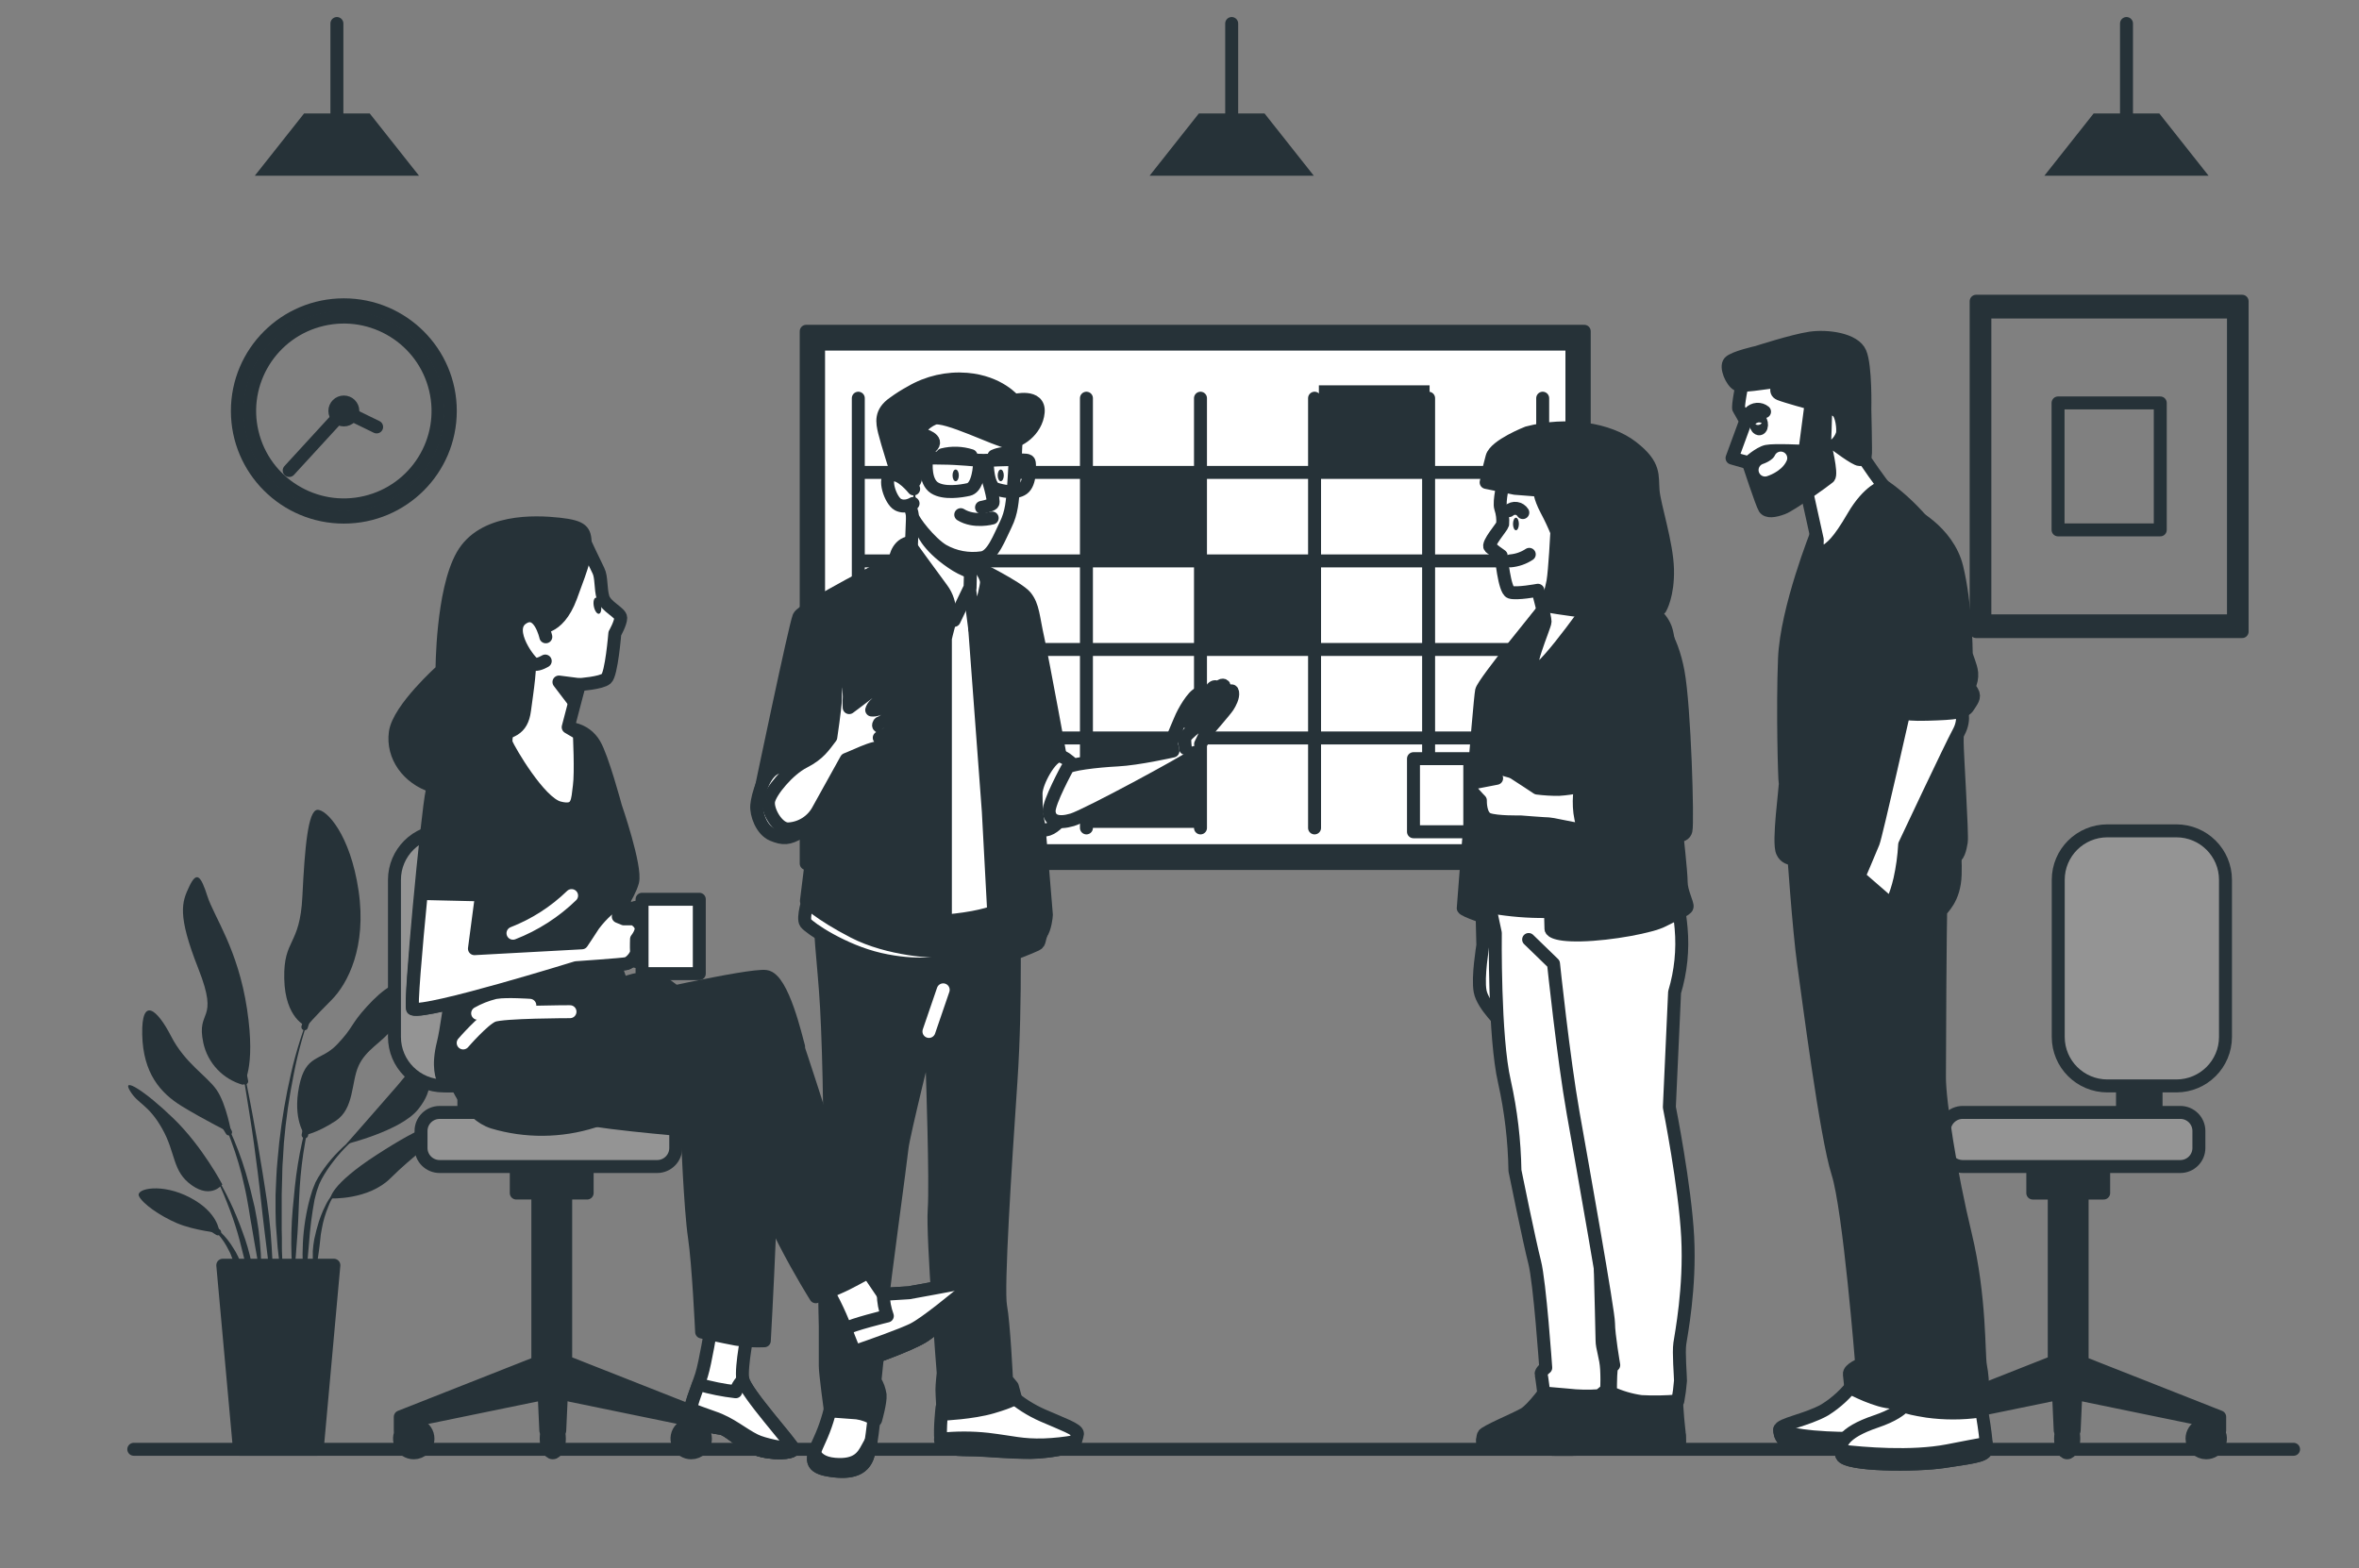 <svg width="182" height="121" viewBox="0 0 182 121" fill="none" xmlns="http://www.w3.org/2000/svg">
<rect x="0" y="0" width="182" height="121" fill="#808080" stroke="none"/>
<path d="M10.321 111.833H176.952" stroke="#263238" stroke-linecap="round" stroke-linejoin="round"/>
<path d="M26.528 39.903C31.065 39.903 34.742 36.235 34.742 31.711C34.742 27.187 31.065 23.52 26.528 23.52C21.992 23.52 18.314 27.187 18.314 31.711C18.314 36.235 21.992 39.903 26.528 39.903Z" stroke="#263238" stroke-linecap="round" stroke-linejoin="round"/>
<path d="M28.197 38.764C32.102 37.845 34.521 33.943 33.599 30.048C32.677 26.154 28.764 23.742 24.859 24.661C20.953 25.58 18.535 29.482 19.456 33.377C20.378 37.272 24.291 39.684 28.197 38.764Z" stroke="#263238" stroke-linecap="round" stroke-linejoin="round"/>
<path d="M26.528 32.404C26.912 32.404 27.222 32.094 27.222 31.712C27.222 31.329 26.912 31.02 26.528 31.02C26.145 31.02 25.834 31.329 25.834 31.712C25.834 32.094 26.145 32.404 26.528 32.404Z" fill="#263238" stroke="#263238" stroke-linecap="round" stroke-linejoin="round"/>
<path d="M29.057 32.943L26.528 31.711L22.311 36.306" stroke="#263238" stroke-linecap="round" stroke-linejoin="round"/>
<path d="M172.983 23.244H152.463V48.736H172.983V23.244Z" stroke="#263238" stroke-linecap="round" stroke-linejoin="round"/>
<path d="M172.315 24.079H153.135V47.906H172.315V24.079Z" stroke="#263238" stroke-linecap="round" stroke-linejoin="round"/>
<path d="M166.668 31.092H158.782V40.888H166.668V31.092Z" stroke="#263238" stroke-linecap="round" stroke-linejoin="round"/>
<path d="M95.026 9.467V1.815" stroke="#263238" stroke-linecap="round" stroke-linejoin="round"/>
<path d="M101.362 13.56H88.692L92.492 8.756H97.562L101.362 13.56Z" fill="#263238"/>
<path d="M164.062 9.467V1.815" stroke="#263238" stroke-linecap="round" stroke-linejoin="round"/>
<path d="M170.396 13.56H157.726L161.526 8.756H166.596L170.396 13.56Z" fill="#263238"/>
<path d="M25.992 9.467V1.815" stroke="#263238" stroke-linecap="round" stroke-linejoin="round"/>
<path d="M32.328 13.56H19.658L23.459 8.756H28.526L32.328 13.56Z" fill="#263238"/>
<path d="M24.116 77.747C24.12 77.743 24.122 77.737 24.122 77.731C24.122 77.726 24.12 77.72 24.116 77.716C24.11 77.713 24.104 77.713 24.098 77.716C24.092 77.718 24.087 77.722 24.085 77.728C23.393 79.385 22.846 81.098 22.449 82.849C22.048 84.599 21.745 86.371 21.544 88.156L21.415 89.496C21.396 89.721 21.372 89.944 21.357 90.169L21.318 90.842C21.299 91.29 21.272 91.74 21.26 92.19V93.538L21.275 94.21C21.275 94.436 21.301 94.661 21.316 94.883C21.35 95.331 21.377 95.781 21.418 96.226C21.505 97.122 21.639 98.01 21.779 98.888C21.78 98.894 21.782 98.899 21.787 98.902C21.791 98.906 21.796 98.908 21.801 98.908C21.804 98.908 21.808 98.908 21.811 98.907C21.814 98.906 21.817 98.904 21.819 98.901C21.822 98.899 21.823 98.896 21.824 98.893C21.826 98.89 21.826 98.887 21.825 98.883C21.825 98.433 21.804 97.986 21.794 97.538C21.784 97.09 21.743 96.647 21.748 96.2C21.753 95.752 21.748 95.309 21.733 94.862V94.194V93.526V92.19L21.77 90.854L21.784 90.186C21.784 89.963 21.811 89.741 21.823 89.521L21.903 88.185C22.056 86.408 22.31 84.641 22.663 82.892C22.998 81.139 23.484 79.417 24.116 77.747Z" fill="#263238"/>
<path d="M24.308 84.734C24.309 84.731 24.309 84.728 24.309 84.725C24.309 84.722 24.308 84.719 24.307 84.716C24.306 84.713 24.304 84.711 24.301 84.709C24.299 84.707 24.296 84.706 24.293 84.705C24.29 84.704 24.287 84.703 24.284 84.703C24.281 84.703 24.278 84.704 24.276 84.705C24.273 84.707 24.27 84.709 24.268 84.711C24.266 84.713 24.265 84.716 24.264 84.719C23.499 86.948 22.99 89.256 22.747 91.599C22.629 92.768 22.505 93.937 22.481 95.113C22.451 96.29 22.493 97.467 22.607 98.639C22.607 98.644 22.61 98.649 22.613 98.652C22.617 98.656 22.621 98.658 22.626 98.658C22.629 98.659 22.632 98.659 22.635 98.659C22.639 98.658 22.641 98.657 22.644 98.655C22.646 98.653 22.649 98.651 22.65 98.648C22.652 98.645 22.653 98.642 22.653 98.639C22.789 97.468 22.874 96.301 22.954 95.132C23.034 93.964 23.048 92.797 23.124 91.631C23.197 90.466 23.335 89.305 23.539 88.156C23.732 87.002 23.989 85.859 24.308 84.734Z" fill="#263238"/>
<path d="M28.193 87.191C28.188 87.187 28.182 87.185 28.176 87.185C28.17 87.185 28.164 87.187 28.159 87.191C27.188 87.814 26.314 88.574 25.563 89.448C25.186 89.889 24.847 90.36 24.548 90.857L24.34 91.234L24.175 91.644C24.119 91.778 24.072 91.917 24.034 92.057C23.99 92.195 23.944 92.336 23.908 92.474C23.609 93.591 23.429 94.736 23.369 95.891C23.312 97.039 23.355 98.191 23.497 99.332C23.499 99.337 23.502 99.341 23.506 99.345C23.509 99.348 23.514 99.35 23.519 99.351C23.523 99.352 23.526 99.352 23.529 99.351C23.532 99.35 23.535 99.349 23.538 99.347C23.541 99.345 23.543 99.342 23.544 99.339C23.546 99.336 23.546 99.333 23.546 99.329L23.842 95.924C23.92 94.8 24.062 93.681 24.267 92.573C24.298 92.435 24.337 92.302 24.371 92.166C24.404 92.03 24.445 91.896 24.492 91.764L24.631 91.372L24.808 91C25.079 90.505 25.39 90.034 25.74 89.591C26.433 88.688 27.255 87.891 28.179 87.225C28.185 87.222 28.19 87.217 28.193 87.21C28.195 87.204 28.196 87.197 28.193 87.191Z" fill="#263238"/>
<path d="M26.312 91.565C25.808 91.933 25.402 92.42 25.131 92.981C24.848 93.534 24.626 94.115 24.471 94.716C24.424 94.864 24.388 95.014 24.354 95.166L24.247 95.619C24.191 95.923 24.153 96.23 24.133 96.538C24.133 96.848 24.133 97.156 24.133 97.465C24.157 97.774 24.197 98.081 24.255 98.385C24.256 98.389 24.259 98.394 24.262 98.397C24.265 98.4 24.27 98.403 24.274 98.404C24.28 98.405 24.287 98.404 24.292 98.4C24.298 98.397 24.302 98.391 24.303 98.385C24.375 98.087 24.429 97.784 24.466 97.48C24.514 97.18 24.56 96.882 24.597 96.582C24.633 96.282 24.679 95.989 24.704 95.692C24.728 95.394 24.767 95.094 24.832 94.801C24.936 94.211 25.106 93.635 25.339 93.083C25.547 92.519 25.887 92.013 26.329 91.607C26.333 91.602 26.335 91.597 26.335 91.591C26.335 91.585 26.333 91.579 26.329 91.575C26.327 91.572 26.325 91.57 26.322 91.569C26.319 91.567 26.316 91.566 26.312 91.565Z" fill="#263238"/>
<path d="M20.869 94.977C20.741 93.465 20.491 91.969 20.255 90.474C20.02 88.978 19.756 87.485 19.481 85.997C19.207 84.508 18.901 83.025 18.579 81.544C18.577 81.539 18.574 81.535 18.57 81.532C18.566 81.529 18.561 81.527 18.555 81.527C18.55 81.527 18.545 81.529 18.541 81.532C18.537 81.535 18.534 81.539 18.532 81.544C18.792 83.035 19.018 84.53 19.261 86.026C19.503 87.521 19.702 89.017 19.891 90.517C20.081 92.018 20.221 93.521 20.411 95.019L20.964 99.52C20.965 99.525 20.969 99.53 20.973 99.533C20.977 99.537 20.983 99.539 20.988 99.539C20.994 99.539 21 99.536 21.004 99.532C21.009 99.528 21.012 99.523 21.012 99.517C21.029 99.137 21.029 98.757 21.039 98.377C21.049 97.998 21.025 97.62 21.017 97.24C20.988 96.49 20.923 95.735 20.869 94.977Z" fill="#263238"/>
<path d="M19.957 94.956C19.877 94.358 19.765 93.763 19.651 93.17L19.438 92.287C19.367 91.991 19.302 91.696 19.217 91.406C18.914 90.233 18.527 89.084 18.057 87.967L17.875 87.551L17.674 87.144C17.545 86.871 17.39 86.609 17.242 86.346C16.945 85.814 16.576 85.326 16.147 84.894C16.143 84.89 16.137 84.888 16.131 84.888C16.126 84.888 16.12 84.89 16.116 84.894C16.111 84.898 16.109 84.904 16.109 84.91C16.109 84.917 16.111 84.923 16.116 84.927C16.514 85.374 16.85 85.871 17.115 86.406C17.246 86.675 17.387 86.941 17.499 87.217L17.678 87.628L17.836 88.049C18.256 89.169 18.593 90.319 18.846 91.488C18.984 92.071 19.088 92.664 19.188 93.25L19.331 94.135C19.382 94.431 19.445 94.724 19.486 95.019C19.581 95.612 19.69 96.2 19.794 96.793C19.899 97.385 19.993 97.976 20.12 98.569C20.121 98.575 20.124 98.579 20.128 98.583C20.133 98.587 20.138 98.588 20.144 98.588C20.147 98.588 20.15 98.588 20.152 98.587C20.155 98.585 20.157 98.584 20.159 98.582C20.161 98.58 20.163 98.578 20.164 98.575C20.165 98.572 20.166 98.569 20.166 98.567C20.166 97.962 20.152 97.357 20.124 96.754C20.09 96.159 20.02 95.558 19.957 94.956Z" fill="#263238"/>
<path d="M18.702 95.033C18.421 94.24 18.096 93.463 17.732 92.703C17.372 91.943 16.967 91.205 16.518 90.493C16.514 90.49 16.508 90.488 16.502 90.488C16.497 90.488 16.491 90.49 16.487 90.493C16.482 90.498 16.48 90.504 16.48 90.51C16.48 90.517 16.482 90.523 16.487 90.527C16.876 91.264 17.221 92.024 17.518 92.802C17.826 93.576 18.103 94.361 18.336 95.159C18.569 95.958 18.741 96.766 18.955 97.567C19.168 98.368 19.36 99.174 19.605 99.987C19.606 99.992 19.609 99.996 19.613 99.999C19.617 100.002 19.622 100.004 19.627 100.004C19.63 100.004 19.633 100.004 19.636 100.003C19.639 100.002 19.642 100.001 19.644 99.999C19.646 99.996 19.648 99.994 19.649 99.991C19.65 99.988 19.651 99.985 19.651 99.982C19.659 99.137 19.578 98.294 19.408 97.465C19.239 96.637 19.003 95.824 18.702 95.033Z" fill="#263238"/>
<path d="M18.651 97.676C18.495 97.182 18.27 96.712 17.984 96.28C17.716 95.835 17.39 95.428 17.013 95.07C16.82 94.904 16.613 94.754 16.395 94.622C16.178 94.482 15.942 94.375 15.693 94.305C15.69 94.304 15.687 94.304 15.684 94.304C15.681 94.304 15.677 94.305 15.674 94.306C15.668 94.309 15.664 94.314 15.662 94.32C15.659 94.326 15.66 94.333 15.662 94.338C15.665 94.344 15.67 94.349 15.676 94.351C16.123 94.566 16.52 94.872 16.839 95.251C17.162 95.622 17.433 96.034 17.647 96.476C17.889 96.909 17.996 97.388 18.198 97.836C18.285 98.066 18.372 98.298 18.474 98.526C18.563 98.763 18.667 98.995 18.785 99.22C18.787 99.224 18.79 99.228 18.794 99.23C18.798 99.233 18.802 99.234 18.807 99.235C18.81 99.235 18.813 99.234 18.816 99.233C18.819 99.232 18.822 99.23 18.824 99.228C18.826 99.225 18.828 99.223 18.829 99.22C18.83 99.217 18.831 99.214 18.831 99.211C18.839 98.953 18.83 98.695 18.802 98.439C18.765 98.18 18.712 97.928 18.651 97.676Z" fill="#263238"/>
<path d="M18.744 83.71C17.986 83.499 17.301 83.086 16.762 82.515C16.224 81.944 15.851 81.237 15.686 80.47C15.113 77.808 16.96 78.945 15.305 74.751C13.65 70.558 14.031 69.607 14.604 68.399C15.176 67.192 15.494 67.574 16.004 69.161C16.513 70.749 18.363 73.227 19.061 77.873C19.76 82.52 18.744 83.71 18.744 83.71Z" fill="#263238"/>
<path d="M23.65 79.199C23.65 79.199 21.993 78.628 21.93 75.514C21.867 72.399 23.143 73.038 23.33 69.161C23.517 65.284 23.776 62.555 24.478 62.492C25.179 62.429 27.026 64.396 27.664 68.728C28.302 73.06 26.837 75.908 25.562 77.179C24.288 78.449 23.65 79.199 23.65 79.199Z" fill="#263238"/>
<path d="M17.853 87.459C17.853 87.459 17.472 85.184 16.705 84.09C15.938 82.996 14.279 82.057 13.201 79.961C12.124 77.866 10.908 76.849 10.973 79.833C11.039 82.817 12.374 84.344 14.031 85.36C15.688 86.377 17.853 87.459 17.853 87.459Z" fill="#263238"/>
<path d="M17.152 91.396C17.152 91.396 15.623 88.475 13.393 86.314C11.163 84.153 9.379 83.073 10.017 84.153C10.655 85.232 11.418 85.172 12.502 87.076C13.587 88.981 13.267 90.379 14.795 91.459C16.324 92.538 17.152 91.396 17.152 91.396Z" fill="#263238"/>
<path d="M16.96 95.145C16.897 94.954 16.834 93.558 14.667 92.413C12.5 91.268 10.464 91.713 10.719 92.287C10.973 92.861 12.311 93.812 13.648 94.383C14.985 94.954 16.96 95.145 16.96 95.145Z" fill="#263238"/>
<path d="M23.522 87.585C23.522 87.585 22.566 86.375 23.075 83.836C23.585 81.298 24.733 81.932 26.006 80.596C27.28 79.26 27.026 79.071 28.3 77.675C29.574 76.279 30.726 75.514 31.229 76.088C31.731 76.661 30.986 78.437 30.209 79.454C29.433 80.47 28.237 80.978 27.662 82.249C27.086 83.519 27.344 85.552 25.878 86.506C24.412 87.459 23.522 87.585 23.522 87.585Z" fill="#263238"/>
<path d="M26.708 88.284C26.708 88.284 29.001 85.68 30.656 83.773C32.311 81.867 32.949 80.407 33.013 81.678C33.076 82.948 33.588 83.965 32.248 85.615C30.909 87.266 26.708 88.284 26.708 88.284Z" fill="#263238"/>
<path d="M25.497 92.476C25.497 92.476 25.434 91.459 29.064 89.109C32.694 86.76 34.223 86.314 33.842 87.268C33.461 88.221 31.867 89.172 30.146 90.898C28.426 92.623 25.497 92.476 25.497 92.476Z" fill="#263238"/>
<path d="M18.897 83.439C18.897 83.439 18.042 78.892 17.152 75.642C16.261 72.392 15.696 70.432 15.696 70.432" stroke="#263238" stroke-width="0.5" stroke-linecap="round" stroke-linejoin="round"/>
<path d="M23.502 79.248C23.502 79.248 25.05 74.308 25.56 71.322C26.07 68.336 25.497 66.112 25.242 64.788" stroke="#263238" stroke-width="0.5" stroke-linecap="round" stroke-linejoin="round"/>
<path d="M17.652 87.362C16.965 86.186 16.18 85.071 15.305 84.027C13.902 82.374 12.82 81.486 12.182 79.898" stroke="#263238" stroke-width="0.5" stroke-linecap="round" stroke-linejoin="round"/>
<path d="M23.522 87.584C23.522 87.584 24.031 84.535 25.242 82.948C26.453 81.36 28.882 78.882 29.829 77.292" stroke="#263238" stroke-width="0.5" stroke-linecap="round" stroke-linejoin="round"/>
<path d="M16.809 95.075C16.809 95.075 14.667 93.683 13.138 92.921" stroke="#263238" stroke-width="0.5" stroke-linecap="round" stroke-linejoin="round"/>
<path d="M24.473 111.833H18.474L17.188 97.63H25.759L24.473 111.833Z" fill="#263238" stroke="#263238" stroke-linecap="round" stroke-linejoin="round"/>
<path d="M122.226 25.564H62.2V66.632H122.226V25.564Z" fill="#263238" stroke="#263238" stroke-linecap="round" stroke-linejoin="round"/>
<path d="M121.275 26.555H63.154V65.64H121.275V26.555Z" fill="white" stroke="#263238" stroke-linecap="round" stroke-linejoin="round"/>
<path d="M92.509 36.454H83.968V43.283H92.509V36.454Z" fill="#263238"/>
<path d="M101.345 43.395H92.803V50.224H101.345V43.395Z" fill="#263238"/>
<path d="M92.509 57.054H83.968V63.883H92.509V57.054Z" fill="#263238"/>
<path d="M110.295 29.734H101.753V36.564H110.295V29.734Z" fill="#263238"/>
<path d="M66.219 30.727V63.885" stroke="#263238" stroke-linecap="round" stroke-linejoin="round"/>
<path d="M75.018 30.727V63.885" stroke="#263238" stroke-linecap="round" stroke-linejoin="round"/>
<path d="M83.82 30.727V63.885" stroke="#263238" stroke-linecap="round" stroke-linejoin="round"/>
<path d="M92.619 30.727V63.885" stroke="#263238" stroke-linecap="round" stroke-linejoin="round"/>
<path d="M101.42 30.727V63.885" stroke="#263238" stroke-linecap="round" stroke-linejoin="round"/>
<path d="M110.219 30.727V63.885" stroke="#263238" stroke-linecap="round" stroke-linejoin="round"/>
<path d="M119.021 30.727V63.885" stroke="#263238" stroke-linecap="round" stroke-linejoin="round"/>
<path d="M66.44 36.454H119.133" stroke="#263238" stroke-linecap="round" stroke-linejoin="round"/>
<path d="M66.44 43.284H119.133" stroke="#263238" stroke-linecap="round" stroke-linejoin="round"/>
<path d="M66.44 50.115H119.133" stroke="#263238" stroke-linecap="round" stroke-linejoin="round"/>
<path d="M66.44 56.944H119.133" stroke="#263238" stroke-linecap="round" stroke-linejoin="round"/>
<path d="M85.217 37.667H90.519" stroke="#263238" stroke-linecap="round" stroke-linejoin="round"/>
<path d="M85.217 38.548H90.519" stroke="#263238" stroke-linecap="round" stroke-linejoin="round"/>
<path d="M85.217 39.429H90.519" stroke="#263238" stroke-linecap="round" stroke-linejoin="round"/>
<path d="M85.217 40.31H90.519" stroke="#263238" stroke-linecap="round" stroke-linejoin="round"/>
<path d="M85.217 41.19H90.519" stroke="#263238" stroke-linecap="round" stroke-linejoin="round"/>
<path d="M94.497 45.048H99.799" stroke="#263238" stroke-linecap="round" stroke-linejoin="round"/>
<path d="M94.497 45.929H99.799" stroke="#263238" stroke-linecap="round" stroke-linejoin="round"/>
<path d="M94.497 46.81H99.799" stroke="#263238" stroke-linecap="round" stroke-linejoin="round"/>
<path d="M94.497 47.69H99.799" stroke="#263238" stroke-linecap="round" stroke-linejoin="round"/>
<path d="M94.497 48.571H99.799" stroke="#263238" stroke-linecap="round" stroke-linejoin="round"/>
<path d="M85.438 58.598H90.74" stroke="#263238" stroke-linecap="round" stroke-linejoin="round"/>
<path d="M85.438 59.478H90.74" stroke="#263238" stroke-linecap="round" stroke-linejoin="round"/>
<path d="M85.438 60.359H90.74" stroke="#263238" stroke-linecap="round" stroke-linejoin="round"/>
<path d="M85.438 61.24H90.74" stroke="#263238" stroke-linecap="round" stroke-linejoin="round"/>
<path d="M85.438 62.121H90.74" stroke="#263238" stroke-linecap="round" stroke-linejoin="round"/>
<path d="M103.002 31.607H108.305" stroke="#263238" stroke-linecap="round" stroke-linejoin="round"/>
<path d="M103.002 32.488H108.305" stroke="#263238" stroke-linecap="round" stroke-linejoin="round"/>
<path d="M103.002 33.369H108.305" stroke="#263238" stroke-linecap="round" stroke-linejoin="round"/>
<path d="M103.002 34.25H108.305" stroke="#263238" stroke-linecap="round" stroke-linejoin="round"/>
<path d="M103.002 35.133H108.305" stroke="#263238" stroke-linecap="round" stroke-linejoin="round"/>
<path d="M163.754 86.984H166.343V82.398H163.754V86.984Z" fill="#263238" stroke="#263238" stroke-linecap="round" stroke-linejoin="round"/>
<path d="M162.589 83.795H167.906C170.001 83.795 171.699 82.102 171.699 80.013V67.893C171.699 65.804 170.001 64.111 167.906 64.111H162.589C160.494 64.111 158.796 65.804 158.796 67.893V80.013C158.796 82.102 160.494 83.795 162.589 83.795Z" fill="#949494" stroke="#263238" stroke-linecap="round" stroke-linejoin="round"/>
<path d="M169.117 111.012C169.116 110.796 169.18 110.584 169.301 110.404C169.421 110.223 169.592 110.083 169.793 110C169.993 109.917 170.214 109.895 170.427 109.937C170.64 109.979 170.836 110.083 170.989 110.236C171.143 110.39 171.247 110.585 171.289 110.797C171.332 111.009 171.31 111.23 171.226 111.43C171.143 111.63 171.002 111.8 170.821 111.92C170.641 112.04 170.428 112.104 170.211 112.104C169.921 112.104 169.643 111.989 169.437 111.784C169.232 111.579 169.117 111.302 169.117 111.012Z" fill="#263238" stroke="#263238" stroke-linecap="round" stroke-linejoin="round"/>
<path d="M147.711 111.012C147.711 110.796 147.775 110.584 147.895 110.404C148.015 110.223 148.187 110.083 148.387 110C148.588 109.917 148.808 109.895 149.021 109.937C149.234 109.979 149.43 110.083 149.584 110.236C149.737 110.39 149.842 110.585 149.884 110.797C149.926 111.009 149.904 111.23 149.821 111.43C149.738 111.63 149.597 111.8 149.416 111.92C149.235 112.04 149.023 112.104 148.806 112.104C148.515 112.104 148.237 111.989 148.032 111.784C147.826 111.579 147.711 111.302 147.711 111.012Z" fill="#263238" stroke="#263238" stroke-linecap="round" stroke-linejoin="round"/>
<path d="M158.976 111.013C158.976 110.408 159.204 109.919 159.485 109.919C159.767 109.919 159.995 110.403 159.995 111.013C159.995 111.623 159.767 112.104 159.485 112.104C159.204 112.104 158.976 111.615 158.976 111.013Z" fill="#263238" stroke="#263238" stroke-linecap="round" stroke-linejoin="round"/>
<path d="M158.488 105.081V89.419H160.638V105.147L171.252 109.333V110.383H169.709V109.493L159.483 107.39L149.255 109.493V110.383H147.714V109.333L158.488 105.081Z" fill="#263238" stroke="#263238" stroke-linecap="round" stroke-linejoin="round"/>
<path d="M160.024 110.38H158.947L158.716 105.296H160.255L160.024 110.38Z" fill="#263238" stroke="#263238" stroke-linecap="round" stroke-linejoin="round"/>
<path d="M156.833 92.061H162.3V88.824H156.833V92.061Z" fill="#263238" stroke="#263238" stroke-linecap="round" stroke-linejoin="round"/>
<path d="M151.431 90.014H168.214C169.006 90.014 169.648 89.373 169.648 88.584V87.269C169.648 86.48 169.006 85.839 168.214 85.839H151.431C150.639 85.839 149.997 86.48 149.997 87.269V88.584C149.997 89.373 150.639 90.014 151.431 90.014Z" fill="#949494" stroke="#263238" stroke-linecap="round" stroke-linejoin="round"/>
<path d="M143.105 106.635C142.479 107.496 141.691 108.229 140.786 108.791C139.414 109.577 137.308 109.895 137.308 110.313C137.308 110.732 137.466 111.47 139.046 111.68C140.625 111.891 147.478 111.995 148.374 111.785C149.269 111.574 148.427 107.16 148.427 107.16C148.427 107.16 144.263 107.37 143.105 106.635Z" fill="white" stroke="#263238" stroke-linecap="round" stroke-linejoin="round"/>
<path d="M139.048 111.68C140.63 111.89 147.481 111.994 148.376 111.784C148.604 111.731 148.721 111.404 148.764 110.944C146.855 111.005 143.13 111.06 140.895 110.944C137.891 110.787 137.311 110.312 137.311 110.312C137.308 110.734 137.466 111.469 139.048 111.68Z" fill="white" stroke="#263238" stroke-linecap="round" stroke-linejoin="round"/>
<path d="M138.361 65.538C138.361 65.538 138.784 71.741 139.152 74.369C139.521 76.997 140.892 87.715 141.788 90.5C142.683 93.286 143.632 105.262 143.632 105.262C143.632 105.262 142.63 105.63 142.683 106.049C142.737 106.468 142.788 107.102 142.788 107.102C142.788 107.102 144.843 108.205 146.056 108.205C147.27 108.205 148.796 107.69 148.796 107.69C148.796 107.69 148.481 103.012 148.311 99.333C148.141 95.655 146.627 79.993 146.627 79.993L146.328 64.384L138.361 65.538Z" fill="#263238" stroke="#263238" stroke-linecap="round" stroke-linejoin="round"/>
<path d="M147.267 107.791C147.267 107.791 147.374 108.79 144.739 109.683C142.103 110.576 141.788 111.523 142.103 112.312C142.419 113.1 147.901 113.098 149.956 112.783C152.011 112.469 153.064 112.362 153.222 111.944C153.38 111.525 152.8 108.314 152.8 108.314L147.267 107.791Z" fill="white" stroke="#263238" stroke-linecap="round" stroke-linejoin="round"/>
<path d="M153.222 111.944C153.257 111.758 153.262 111.567 153.237 111.38C152.509 111.513 151.538 111.694 150.271 111.944C147.456 112.488 143.744 112.166 142.021 111.963C142.035 112.083 142.065 112.2 142.111 112.312C142.426 113.098 147.908 113.098 149.963 112.783C152.019 112.469 153.065 112.362 153.222 111.944Z" fill="white" stroke="#263238" stroke-linecap="round" stroke-linejoin="round"/>
<path d="M140.261 67.063L141.79 68.902C141.79 68.902 142.948 81.619 143.37 84.932C143.792 88.245 145.796 100.067 145.796 100.067L147.056 106.373L146.74 107.16C146.661 107.506 146.661 107.866 146.74 108.213C146.794 108.423 146.687 108.58 148.682 108.895C150.011 109.078 151.359 109.078 152.688 108.895C152.862 108.424 152.951 107.926 152.95 107.424C152.976 106.737 152.923 106.049 152.793 105.374C152.635 104.534 152.793 100.067 151.635 95.285C150.477 90.503 149.631 84.983 149.631 83.144C149.631 81.305 149.684 70.531 149.737 70.318C149.791 70.105 150.791 69.422 150.844 67.479C150.897 65.536 150.633 64.798 150.633 64.798H140.363" fill="#263238"/>
<path d="M140.261 67.063L141.79 68.902C141.79 68.902 142.948 81.619 143.37 84.932C143.792 88.245 145.796 100.067 145.796 100.067L147.056 106.373L146.74 107.16C146.661 107.506 146.661 107.866 146.74 108.213C146.794 108.423 146.687 108.58 148.682 108.895C150.011 109.078 151.359 109.078 152.688 108.895C152.862 108.424 152.951 107.926 152.95 107.424C152.976 106.737 152.923 106.049 152.793 105.374C152.635 104.534 152.793 100.067 151.635 95.285C150.477 90.503 149.631 84.983 149.631 83.144C149.631 81.305 149.684 70.531 149.737 70.318C149.791 70.105 150.791 69.422 150.844 67.479C150.897 65.536 150.633 64.798 150.633 64.798H140.363" stroke="#263238" stroke-linecap="round" stroke-linejoin="round"/>
<path d="M140.205 41.05C140.205 41.05 137.835 46.947 137.677 50.819C137.519 54.691 137.677 60.226 137.73 60.436C137.784 60.647 137.15 65.061 137.519 65.743C137.599 65.931 137.744 66.084 137.928 66.172C138.112 66.261 138.322 66.281 138.519 66.227C138.519 66.227 150.06 66.385 150.587 66.278C151.113 66.172 151.22 65.492 151.315 64.964C151.409 64.436 150.999 58.188 150.999 57.239C150.999 56.291 151.315 45.73 149.997 42.787C148.679 39.844 145.413 37.427 144.991 37.323C144.569 37.219 141.154 38.368 140.205 41.05Z" fill="#263238" stroke="#263238" stroke-linecap="round" stroke-linejoin="round"/>
<path d="M134.437 29.475C134.437 29.475 134.034 31.411 134.153 31.566C134.272 31.721 134.677 32.49 134.677 32.49L133.629 35.346L134.881 35.706L136.655 38.763L139.4 37.993L140.208 41.652C140.208 41.652 140.087 42.978 140.693 42.62C141.3 42.262 141.822 41.855 142.991 39.844C144.161 37.833 145.328 37.514 145.328 37.514C145.328 37.514 143.872 35.578 143.595 34.98C143.319 34.383 143.474 33.373 142.991 30.919C142.508 28.466 140.853 27.945 138.597 27.945C136.34 27.945 134.644 28.388 134.437 29.475Z" fill="white" stroke="#263238" stroke-linecap="round" stroke-linejoin="round"/>
<path d="M135.571 27.183C135.571 27.183 133.755 27.585 133.433 27.948C133.11 28.311 133.595 29.434 134.039 29.676C134.483 29.918 137.349 29.282 137.303 29.475C137.257 29.669 136.818 30.201 137.303 30.4C137.789 30.598 139.73 31.126 139.73 31.126L139.245 34.826C139.245 34.826 136.866 34.705 136.301 34.826C135.736 34.947 134.891 35.709 134.891 35.709C134.891 35.709 135.932 38.884 136.136 39.203C136.34 39.523 136.9 39.446 137.546 39.203C138.191 38.962 140.812 37.072 141.094 36.83C141.375 36.587 140.771 34.216 140.771 34.216C140.771 34.216 140.851 32.246 140.851 31.844C140.851 31.443 141.375 31.443 141.739 31.723C142.103 32.004 142.225 33.091 142.142 33.492C142.041 33.802 141.86 34.08 141.618 34.298C141.618 34.298 143.149 35.462 143.472 35.462C143.572 35.471 143.672 35.444 143.754 35.385C143.835 35.327 143.893 35.24 143.916 35.143C143.957 35.022 143.875 31.564 143.875 31.564C143.875 31.564 143.957 28.268 143.513 27.222C143.069 26.177 140.972 25.894 139.643 26.094C138.313 26.295 135.571 27.183 135.571 27.183Z" fill="#263238" stroke="#263238" stroke-linecap="round" stroke-linejoin="round"/>
<path d="M135.893 32.652C135.932 32.873 135.867 33.066 135.745 33.088C135.624 33.11 135.503 32.948 135.457 32.73C135.41 32.512 135.486 32.316 135.607 32.297C135.728 32.277 135.852 32.427 135.893 32.652Z" stroke="#263238" stroke-linecap="round" stroke-linejoin="round"/>
<path d="M135.005 31.846C135.148 31.692 135.345 31.598 135.555 31.583C135.765 31.568 135.973 31.634 136.136 31.767" stroke="#263238" stroke-linecap="round" stroke-linejoin="round"/>
<path d="M136.175 36.27C136.175 36.27 137.102 35.987 137.388 35.346" stroke="white" stroke-linecap="round" stroke-linejoin="round"/>
<path d="M147.005 54.449C147.005 54.449 144.739 64.487 144.527 65.013C144.316 65.538 143.416 67.641 143.416 67.641L145.894 69.794C145.894 69.794 146.263 69.216 146.578 67.858C146.774 66.976 146.898 66.079 146.947 65.177C146.947 65.177 150.531 57.559 151.109 56.506C151.686 55.453 151.269 54.667 151.269 54.406C151.269 54.144 147.005 54.449 147.005 54.449Z" fill="white" stroke="#263238" stroke-linecap="round" stroke-linejoin="round"/>
<path d="M145.369 42.993C145.369 42.993 144.792 44.832 144.843 45.725C144.894 46.618 146.107 51.981 146.107 51.981C146.107 51.981 145.476 52.559 145.687 52.767C145.883 52.994 146.059 53.237 146.214 53.493C146.214 53.493 145.729 53.861 146.214 54.389C146.699 54.916 146.476 55.175 148.689 55.115C150.902 55.054 151.589 54.955 151.844 54.536C152.099 54.118 152.424 53.81 152.162 53.38L151.909 52.978C152.074 52.653 152.147 52.29 152.12 51.928C152.067 51.349 151.698 50.667 151.698 50.403C151.698 50.139 151.647 46.567 150.97 43.782C150.293 40.996 147.388 39.472 146.859 39.426" fill="#263238"/>
<path d="M145.369 42.993C145.369 42.993 144.792 44.832 144.843 45.725C144.894 46.618 146.107 51.981 146.107 51.981C146.107 51.981 145.476 52.559 145.687 52.767C145.883 52.994 146.059 53.237 146.214 53.493C146.214 53.493 145.729 53.861 146.214 54.389C146.699 54.916 146.476 55.175 148.689 55.115C150.902 55.054 151.589 54.955 151.844 54.536C152.099 54.118 152.424 53.81 152.162 53.38L151.909 52.978C152.074 52.653 152.147 52.29 152.12 51.928C152.067 51.349 151.698 50.667 151.698 50.403C151.698 50.139 151.647 46.567 150.97 43.782C150.293 40.996 147.388 39.472 146.859 39.426" stroke="#263238" stroke-linecap="round" stroke-linejoin="round"/>
<path d="M114.318 69.485C114.318 69.485 114.403 72.781 114.403 72.905C114.403 73.028 113.988 75.378 114.194 76.491C114.4 77.604 116.055 79.129 116.055 79.129L116.22 69.207L114.318 69.485Z" fill="white" stroke="#263238" stroke-linecap="round" stroke-linejoin="round"/>
<path d="M119.305 46.755C119.305 46.755 114.451 52.65 114.306 53.303C114.16 53.956 112.891 69.926 112.891 70.079C112.891 70.231 114.861 70.986 115.669 70.986H116.829C116.829 70.986 115.466 60.004 116.072 55.924C116.679 51.844 118.145 50.685 119.256 49.124C120.367 47.563 120.363 46.353 119.305 46.755Z" fill="#263238" stroke="#263238" stroke-linecap="round" stroke-linejoin="round"/>
<path d="M119.559 106.901C119.559 106.901 118.295 108.714 117.589 109.118C116.883 109.522 114.558 110.478 114.456 110.73C114.354 110.981 114.357 111.586 114.558 111.637C114.759 111.688 118.244 111.586 120.367 111.586C122.491 111.586 123.903 111.686 124.155 111.434C124.408 111.182 124.206 107.908 123.952 107.255L123.709 106.599L119.921 106.497L119.559 106.901Z" fill="#263238" stroke="#263238" stroke-linecap="round" stroke-linejoin="round"/>
<path d="M124.245 111.132H114.391C114.391 111.374 114.434 111.616 114.558 111.638C114.759 111.686 118.244 111.587 120.367 111.587C122.491 111.587 123.903 111.686 124.156 111.434C124.211 111.343 124.241 111.239 124.245 111.132Z" fill="white" stroke="#263238" stroke-linecap="round" stroke-linejoin="round"/>
<path d="M114.709 68.919L115.366 71.992C115.366 71.992 115.264 80.003 116.072 83.478C116.572 85.729 116.842 88.024 116.88 90.329C116.88 90.329 117.992 95.82 118.397 97.381C118.802 98.942 119.256 105.541 119.256 105.541C119.256 105.541 118.851 105.843 118.902 106.044C118.953 106.245 119.103 107.496 119.103 107.496C119.103 107.496 119.305 107.496 120.923 107.646C121.744 107.742 122.572 107.759 123.396 107.697L123.952 107.245C123.983 106.708 123.983 106.17 123.952 105.633C123.903 104.725 123.6 104.019 123.6 103.416C123.6 102.814 123.246 89.513 123.246 89.513L123.396 68.658L114.558 68.154L114.709 68.919Z" fill="white" stroke="#263238" stroke-linecap="round" stroke-linejoin="round"/>
<path d="M124.508 106.8C124.263 107.399 123.959 107.973 123.6 108.513C123.144 109.118 121.275 110.176 120.518 110.577C120.295 110.706 120.108 110.889 119.976 111.11C119.843 111.331 119.769 111.581 119.761 111.838C119.761 111.838 121.477 111.889 127.136 111.686L129.562 111.587C129.59 111.116 129.573 110.643 129.511 110.176C129.412 109.421 129.31 107.514 129.31 107.514L124.508 106.8Z" fill="#263238" stroke="#263238" stroke-linecap="round" stroke-linejoin="round"/>
<path d="M127.136 111.685L129.562 111.586C129.578 111.314 129.578 111.042 129.562 110.771L119.894 111.255C119.815 111.437 119.769 111.632 119.761 111.83C119.761 111.83 121.477 111.889 127.136 111.685Z" fill="white" stroke="#263238" stroke-linecap="round" stroke-linejoin="round"/>
<path d="M117.936 72.496L119.856 74.359C119.856 74.359 120.615 81.619 121.372 85.896C122.129 90.172 124.1 101.209 124.1 102.11C124.1 103.01 124.503 105.335 124.503 105.335C124.503 105.335 124.352 105.384 124.301 105.737C124.25 106.09 124.245 107.448 124.245 107.448C124.997 107.8 125.798 108.038 126.621 108.152C127.563 108.202 128.508 108.186 129.448 108.104C129.543 107.587 129.611 107.065 129.652 106.541C129.652 106.139 129.499 104.375 129.601 103.67C129.703 102.966 130.409 99.387 130.208 95.459C130.006 91.532 128.793 85.436 128.793 85.436L129.196 76.569C129.676 74.97 129.847 73.295 129.701 71.632C129.458 68.912 128.844 67.855 128.844 67.855L117.024 67.905" fill="white"/>
<path d="M117.936 72.496L119.856 74.359C119.856 74.359 120.615 81.619 121.372 85.896C122.129 90.172 124.1 101.209 124.1 102.11C124.1 103.01 124.503 105.335 124.503 105.335C124.503 105.335 124.352 105.384 124.301 105.737C124.25 106.09 124.245 107.448 124.245 107.448C124.997 107.8 125.798 108.038 126.621 108.152C127.563 108.202 128.508 108.186 129.448 108.104C129.543 107.587 129.611 107.065 129.652 106.541C129.652 106.139 129.499 104.375 129.601 103.67C129.703 102.966 130.409 99.387 130.208 95.459C130.006 91.532 128.793 85.436 128.793 85.436L129.196 76.569C129.676 74.97 129.847 73.295 129.701 71.632C129.458 68.912 128.844 67.855 128.844 67.855L117.024 67.905" stroke="#263238" stroke-linecap="round" stroke-linejoin="round"/>
<path d="M119.305 46.754C119.305 46.754 115.267 51.742 114.862 53.966C114.456 56.19 113.891 68.728 113.891 69.229C113.891 69.73 114.699 69.933 115.66 70.086C117.031 70.29 118.417 70.371 119.802 70.328C121.467 70.277 123.185 69.723 123.442 69.42C123.699 69.118 123.2 60.202 124.049 55.316C124.898 50.43 125.767 47.814 125.262 46.846C124.757 45.878 121.023 45.738 119.305 46.754Z" fill="#263238" stroke="#263238" stroke-linecap="round" stroke-linejoin="round"/>
<path d="M123.396 46.503C123.396 46.503 120.363 51.788 119.812 55.52C119.261 59.252 119.659 71.69 119.659 71.69C119.659 71.69 119.659 72.194 121.984 72.143C124.309 72.092 127.439 71.49 128.293 71.035C129.147 70.58 130.111 70.229 130.162 69.977C130.213 69.725 129.705 68.82 129.705 68.063C129.705 67.305 129.354 64.191 129.354 64.191C129.354 64.191 129.252 50.44 128.495 48.475C127.737 46.51 124.76 45.949 123.396 46.503Z" fill="#263238" stroke="#263238" stroke-linecap="round" stroke-linejoin="round"/>
<path d="M116.021 37.085C116.021 37.085 115.619 38.696 115.779 39.2C115.915 39.605 115.967 40.033 115.932 40.458C115.881 40.661 114.718 41.971 114.961 42.222C115.232 42.46 115.519 42.679 115.82 42.878C115.82 42.878 116.063 45.54 116.529 45.697C116.995 45.855 118.65 45.547 118.65 45.547C118.65 45.547 119.205 47.612 119.205 47.967C119.205 48.323 117.487 52.098 118.448 51.796C119.409 51.493 123.246 45.952 123.246 45.952C123.246 45.952 123.195 38.849 122.083 37.036C120.972 35.224 117.64 35.524 116.021 37.085Z" fill="white" stroke="#263238" stroke-linecap="round" stroke-linejoin="round"/>
<path d="M117.184 40.433C117.184 40.697 117.082 40.917 116.958 40.917C116.834 40.917 116.73 40.702 116.73 40.433C116.73 40.165 116.832 39.949 116.958 39.949C117.084 39.949 117.184 40.172 117.184 40.433Z" fill="#263238"/>
<path d="M116.427 39.4C116.503 39.332 116.593 39.282 116.691 39.252C116.789 39.223 116.892 39.215 116.993 39.23C117.094 39.244 117.19 39.281 117.276 39.337C117.361 39.392 117.433 39.466 117.487 39.553" stroke="#263238" stroke-linecap="round" stroke-linejoin="round"/>
<path d="M116.529 43.28C117.049 43.237 117.55 43.064 117.985 42.776" stroke="#263238" stroke-linecap="round" stroke-linejoin="round"/>
<path d="M117.842 33.396C117.842 33.396 115.366 34.364 115.114 35.26C114.862 36.155 114.658 37.225 114.658 37.225L116.881 37.68L118.8 37.83C118.8 37.83 118.749 38.282 119.305 39.34C119.603 39.897 119.873 40.468 120.113 41.053C120.113 41.053 119.962 44.025 119.812 44.882C119.685 45.513 119.516 46.136 119.305 46.745C119.305 46.745 120.569 46.987 122.891 47.251C125.214 47.514 128.094 46.948 128.094 46.948C128.094 46.948 128.701 45.939 128.65 43.926C128.599 41.912 127.64 39.04 127.538 37.876C127.437 36.712 127.742 35.911 125.922 34.5C124.102 33.089 120.872 32.6 117.842 33.396Z" fill="#263238" stroke="#263238" stroke-linecap="round" stroke-linejoin="round"/>
<path d="M113.367 63.31C113.239 63.311 113.112 63.302 112.986 63.283L113.1 62.557C113.342 62.594 113.891 62.591 114.058 62.354C114.286 62.03 114.107 60.232 113.876 59.934C113.789 59.832 113.374 59.832 113.075 59.903L112.908 59.194C113.088 59.152 114.005 58.968 114.429 59.462C114.854 59.956 115.109 62.124 114.653 62.778C114.34 63.228 113.757 63.31 113.367 63.31Z" fill="white" stroke="#263238" stroke-linecap="round" stroke-linejoin="round"/>
<path d="M113.396 58.542H109.052V64.183H113.396V58.542Z" fill="white" stroke="#263238" stroke-linecap="round" stroke-linejoin="round"/>
<path d="M124.76 49.678C124.76 49.678 123.903 51.592 123.852 52.548C123.801 53.504 124.913 60.016 124.913 60.016C124.913 60.016 121.273 60.922 120.266 60.922C119.708 60.926 119.151 60.893 118.599 60.822C118.599 60.822 117.235 59.915 116.83 59.663C116.424 59.411 116.123 59.561 115.417 59.007C114.711 58.453 114.153 58.405 114.102 58.707C114.051 59.01 114.053 59.211 114.558 59.462C114.883 59.629 115.187 59.832 115.466 60.067C115.466 60.067 114.252 60.309 113.901 60.37C113.549 60.43 113.447 60.921 113.658 61.175C113.869 61.43 114.214 61.778 114.214 61.778C114.214 61.778 114.163 62.988 114.82 63.23C115.478 63.472 117.295 63.431 117.295 63.431C117.295 63.431 119.215 63.583 119.518 63.583C119.822 63.583 123.661 64.539 126.388 64.539C129.116 64.539 129.924 64.692 130.074 64.087C130.225 63.482 129.972 54.566 129.468 51.846C128.963 49.126 127.801 47.614 126.992 47.515" fill="#263238"/>
<path d="M124.76 49.678C124.76 49.678 123.903 51.592 123.852 52.548C123.801 53.504 124.913 60.016 124.913 60.016C124.913 60.016 121.273 60.922 120.266 60.922C119.708 60.926 119.151 60.893 118.599 60.822C118.599 60.822 117.235 59.915 116.83 59.663C116.424 59.411 116.123 59.561 115.417 59.007C114.711 58.453 114.153 58.405 114.102 58.707C114.051 59.01 114.053 59.211 114.558 59.462C114.883 59.629 115.187 59.832 115.466 60.067C115.466 60.067 114.252 60.309 113.901 60.37C113.549 60.43 113.447 60.921 113.658 61.175C113.869 61.43 114.214 61.778 114.214 61.778C114.214 61.778 114.163 62.988 114.82 63.23C115.478 63.472 117.295 63.431 117.295 63.431C117.295 63.431 119.215 63.583 119.518 63.583C119.822 63.583 123.661 64.539 126.388 64.539C129.116 64.539 129.924 64.692 130.074 64.087C130.225 63.482 129.972 54.566 129.468 51.846C128.963 49.126 127.801 47.614 126.992 47.515" stroke="#263238" stroke-linecap="round" stroke-linejoin="round"/>
<path d="M121.945 60.67C121.392 60.794 120.831 60.875 120.266 60.912C119.708 60.916 119.151 60.883 118.599 60.812C118.599 60.812 117.235 59.905 116.83 59.653C116.424 59.402 116.123 59.552 115.417 58.997C114.711 58.443 114.153 58.395 114.102 58.697C114.051 59 114.053 59.201 114.558 59.452C114.883 59.619 115.187 59.822 115.466 60.057C115.466 60.057 114.252 60.299 113.901 60.36C113.549 60.42 113.447 60.912 113.658 61.166C113.869 61.42 114.214 61.768 114.214 61.768C114.214 61.768 114.163 62.978 114.82 63.22C115.478 63.462 117.295 63.421 117.295 63.421C117.295 63.421 119.215 63.574 119.518 63.574C119.678 63.574 120.819 63.84 122.263 64.089C121.731 62.877 121.799 61.553 121.945 60.67Z" fill="white" stroke="#263238" stroke-linecap="round" stroke-linejoin="round"/>
<path d="M64.207 108.021C64.016 109.087 63.69 110.124 63.237 111.109C62.509 112.65 62.462 113.231 64.108 113.471C65.753 113.71 66.573 113.326 66.913 112.459C67.253 111.593 67.398 109.516 67.493 109.035C67.588 108.553 66.289 107.055 64.207 108.021Z" fill="white" stroke="#263238" stroke-linecap="round" stroke-linejoin="round"/>
<path d="M66.918 111.736C66.578 112.363 66.144 113.135 64.401 112.99C63.414 112.907 63.001 112.481 62.831 112.13C62.608 112.929 62.897 113.295 64.113 113.471C65.755 113.713 66.578 113.326 66.918 112.46C67.054 112.052 67.152 111.632 67.209 111.206C67.122 111.361 67.022 111.54 66.918 111.736Z" fill="white" stroke="#263238" stroke-linecap="round" stroke-linejoin="round"/>
<path d="M77.896 107.588C78.659 108.264 79.524 108.817 80.459 109.226C82.007 109.902 83.128 110.289 83.128 110.625C83.072 110.965 82.957 111.293 82.788 111.593C81.717 111.89 80.612 112.052 79.5 112.077C77.855 112.077 76.501 111.932 75.292 111.884C74.084 111.835 72.679 111.98 72.584 111.114C72.49 110.248 72.679 108.604 72.679 108.604C72.679 108.604 76.925 107.298 77.896 107.588Z" fill="white" stroke="#263238" stroke-linecap="round" stroke-linejoin="round"/>
<path d="M82.781 111.59C82.781 111.59 82.866 111.433 82.951 111.235C82.159 111.377 81.359 111.464 80.556 111.494C78.816 111.542 78.187 111.3 76.202 111.06C74.993 110.929 73.772 110.929 72.562 111.06C72.562 111.073 72.562 111.087 72.562 111.102C72.657 111.968 74.062 111.828 75.27 111.871C76.479 111.915 77.833 112.065 79.478 112.065C80.595 112.044 81.704 111.885 82.781 111.59Z" fill="white" stroke="#263238" stroke-linecap="round" stroke-linejoin="round"/>
<path d="M78.19 69.763C78.19 69.763 78.432 77.06 77.991 83.512C77.549 89.963 76.945 99.442 77.195 100.783C77.445 102.124 77.653 106.441 77.653 106.441L78.102 106.988L78.345 107.881C78.345 107.881 78.102 108.123 76.554 108.575C75.006 109.028 72.771 109.122 72.771 109.122C72.771 109.122 72.671 107.632 72.671 107.235C72.671 106.838 72.771 105.945 72.771 105.945C72.771 105.945 71.927 95.474 72.075 93.339C72.222 91.205 71.927 82.667 71.927 82.667L71.684 79.591C71.684 79.591 69.694 87.577 69.594 88.574C69.495 89.571 68.1 99.692 68.1 100.287C68.1 100.882 67.503 106.54 67.503 106.54C67.709 106.873 67.844 107.245 67.901 107.632C67.952 108.179 67.554 109.568 67.554 109.568C67.118 109.284 66.625 109.098 66.11 109.023L64.069 108.873C64.069 108.873 63.671 105.993 63.671 105.398V102.322C63.671 102.322 63.472 95.224 63.821 92.495C64.171 89.765 63.969 81.329 63.77 77.754C63.572 74.18 63.074 71.005 63.423 70.211C63.659 69.633 63.842 69.034 63.969 68.423C66.513 68.95 69.091 69.299 71.684 69.466C75.809 69.708 77.906 68.97 77.906 68.97L78.19 69.763Z" fill="#263238" stroke="#263238" stroke-linecap="round" stroke-linejoin="round"/>
<path d="M71.669 79.591L72.769 76.38" stroke="white" stroke-linecap="round" stroke-linejoin="round"/>
<path d="M71.587 71.087C71.587 71.087 72.477 71.182 74.399 70.901C76.321 70.62 77.115 70.199 77.115 70.199C77.115 70.199 75.85 45.861 75.85 45.627C75.877 45.247 75.755 44.873 75.511 44.581C75.266 44.289 74.919 44.103 74.54 44.061C73.227 43.819 71.495 44.388 71.118 45.837C70.742 47.287 71.587 71.087 71.587 71.087Z" fill="white" stroke="#263238" stroke-linecap="round" stroke-linejoin="round"/>
<path d="M77.061 72.358C77.061 72.358 76.921 73.809 77.061 73.899C77.202 73.989 78.561 73.48 79.452 73.105C80.342 72.73 80.046 72.88 80.332 72.036C80.619 71.191 80.529 71.191 79.638 71.423C78.748 71.656 77.061 72.358 77.061 72.358Z" fill="white" stroke="#263238" stroke-linecap="round" stroke-linejoin="round"/>
<path d="M75.202 48.535L76.251 62.622L76.794 72.786C76.794 72.786 76.974 73.11 77.263 73.04C77.551 72.97 80.044 72.391 80.332 72.031C80.621 71.67 80.73 70.734 80.73 70.579C80.73 70.424 79.973 61.571 79.973 61.571L81.915 58.977C81.915 58.977 80.432 50.873 80.07 49.251C79.709 47.63 79.711 46.766 79.131 46.045C78.551 45.324 75.229 43.702 75.229 43.702L75.202 48.535Z" fill="#263238" stroke="#263238" stroke-linecap="round" stroke-linejoin="round"/>
<path d="M74.807 42.834C74.807 42.834 76.144 44.238 76.108 44.959C76.071 45.68 75.202 48.526 75.202 48.526L74.661 44.346C74.661 44.346 74.372 43.318 74.807 42.834Z" fill="white" stroke="#263238" stroke-linecap="round" stroke-linejoin="round"/>
<path d="M70.402 39.842L70.291 42.79C70.291 42.79 71.261 45.21 71.88 45.936C72.499 46.662 73.613 47.872 73.613 47.872L74.843 45.314L74.877 43.908L75.421 42.575C74.565 42.379 73.763 41.998 73.072 41.459C71.917 40.559 70.723 39.477 70.616 39.441C70.509 39.404 70.402 39.842 70.402 39.842Z" fill="white" stroke="#263238" stroke-linecap="round" stroke-linejoin="round"/>
<path d="M71.131 40.897C71.131 40.897 71.444 42.042 73.426 43.395C73.874 43.71 74.364 43.961 74.882 44.14V43.917L75.426 42.584C74.57 42.389 73.768 42.008 73.077 41.468C72.783 41.239 72.49 40.999 72.208 40.769L71.829 40.655L71.131 40.897Z" fill="#263238" stroke="#263238" stroke-linecap="round" stroke-linejoin="round"/>
<path d="M78.411 33.541C78.411 33.541 78.282 36.561 78.195 37.599C78.107 38.637 78.064 39.535 77.588 40.491C77.112 41.447 76.593 42.911 75.77 43.037C74.726 43.196 73.659 42.998 72.742 42.475C71.745 41.87 70.446 40.188 70.403 39.842C70.382 39.651 70.339 39.462 70.274 39.281C70.274 39.281 69.755 36.174 69.755 34.792C69.755 33.41 69.883 32.246 72.091 31.469C74.3 30.692 78.411 33.541 78.411 33.541Z" fill="white" stroke="#263238" stroke-linecap="round" stroke-linejoin="round"/>
<path d="M71.181 33.541C71.181 33.541 72.523 33.887 71.832 34.489C71.14 35.092 70.49 35.784 70.49 35.784C70.49 35.784 70.706 36.648 70.621 36.994C70.536 37.34 70.102 37.599 69.798 37.253C69.495 36.907 69.235 36.648 69.235 36.648C69.235 36.648 68.413 34.059 68.24 33.325C68.068 32.592 67.893 31.813 68.968 31.08C69.382 30.777 69.816 30.503 70.267 30.259C71.572 29.489 73.085 29.142 74.596 29.267C77.105 29.483 78.236 30.908 78.236 30.908C78.236 30.908 80.226 30.39 80.097 31.813C79.969 33.236 78.539 34.187 77.76 34.102C76.981 34.018 72.868 31.944 72.045 32.29C71.223 32.636 70.616 33.41 71.181 33.541Z" fill="#263238" stroke="#263238" stroke-linecap="round" stroke-linejoin="round"/>
<path d="M76.161 36.735C76.161 36.735 76.765 38.671 76.593 38.85C76.421 39.029 75.727 39.153 75.727 39.153" stroke="#263238" stroke-linecap="round" stroke-linejoin="round"/>
<path d="M76.549 39.973C76.549 39.973 75.164 40.36 74.123 39.714" stroke="#263238" stroke-linecap="round" stroke-linejoin="round"/>
<path d="M75.605 35.525C75.605 35.525 73.78 35.353 72.827 35.353C71.873 35.353 71.528 35.266 71.485 35.525C71.441 35.784 71.356 37.166 72.091 37.64C72.827 38.114 74.169 37.899 74.732 37.77C75.295 37.642 75.46 36.691 75.511 36.389C75.562 36.086 75.605 35.525 75.605 35.525Z" stroke="#263238" stroke-linecap="round" stroke-linejoin="round"/>
<path d="M76.142 35.531C76.142 35.531 77.598 35.439 78.347 35.477C79.097 35.516 79.376 35.448 79.41 35.7C79.444 35.952 79.515 37.285 78.925 37.711C78.335 38.137 77.277 37.876 76.828 37.728C76.379 37.58 76.246 36.658 76.212 36.365C76.178 36.073 76.142 35.531 76.142 35.531Z" stroke="#263238" stroke-linecap="round" stroke-linejoin="round"/>
<path d="M71.485 35.525L69.235 36.648" stroke="#263238" stroke-linecap="round" stroke-linejoin="round"/>
<path d="M75.605 35.525H76.188" stroke="#263238" stroke-linecap="round" stroke-linejoin="round"/>
<path d="M70.49 37.727C70.49 37.727 69.495 36.476 68.791 36.648C68.088 36.82 68.706 38.635 69.277 38.935C69.847 39.235 70.444 38.85 70.444 38.85" fill="white"/>
<path d="M70.49 37.727C70.49 37.727 69.495 36.476 68.791 36.648C68.088 36.82 68.706 38.635 69.277 38.935C69.847 39.235 70.444 38.85 70.444 38.85" stroke="#263238" stroke-linecap="round" stroke-linejoin="round"/>
<path d="M73.975 36.682C73.975 36.924 73.87 37.132 73.732 37.132C73.594 37.132 73.489 36.931 73.489 36.682C73.489 36.432 73.594 36.231 73.732 36.231C73.87 36.231 73.975 36.432 73.975 36.682Z" fill="#263238"/>
<path d="M77.209 37.132C77.339 37.132 77.445 36.93 77.445 36.682C77.445 36.433 77.339 36.231 77.209 36.231C77.079 36.231 76.974 36.433 76.974 36.682C76.974 36.93 77.079 37.132 77.209 37.132Z" fill="#263238"/>
<path d="M72.71 35.089C73.437 34.907 74.2 34.932 74.914 35.159" stroke="#263238" stroke-linecap="round" stroke-linejoin="round"/>
<path d="M76.683 35.186C77.101 34.995 77.57 34.945 78.02 35.043" stroke="#263238" stroke-linecap="round" stroke-linejoin="round"/>
<path d="M72.747 73.376L72.797 74.264C72.797 74.264 70.737 74.683 67.879 74.022C65.02 73.362 62.445 71.602 62.164 71.22C61.882 70.838 62.407 69.257 62.407 69.257C62.407 69.257 62.03 69.165 62.688 69.398C63.346 69.63 65.92 71.873 69.432 72.481C72.943 73.088 72.8 72.863 72.747 73.376Z" fill="white" stroke="#263238" stroke-linecap="round" stroke-linejoin="round"/>
<path d="M70.072 41.888C70.072 41.888 71.844 44.339 72.674 45.455C73.504 46.57 73.288 47.94 73.181 48.301C73.074 48.661 72.938 49.269 72.938 49.269V72.043C72.938 72.043 73.263 73.268 72.756 73.377C72.249 73.486 68.565 73.304 65.857 71.9C63.149 70.497 62.217 69.522 62.217 69.522L62.904 63.973L63.193 60.875L58.713 60.897C58.713 60.897 61.351 48.264 61.64 47.587C61.928 46.909 69.046 43.299 69.046 43.299C69.046 43.299 69.133 42.122 70.072 41.888Z" fill="#263238" stroke="#263238" stroke-linecap="round" stroke-linejoin="round"/>
<path d="M79.037 52.108L78.978 51.505" stroke="#263238" stroke-linecap="round" stroke-linejoin="round"/>
<path d="M79.973 61.577L79.126 53" stroke="#263238" stroke-linecap="round" stroke-linejoin="round"/>
<path d="M63.174 60.875L64.016 52.828" stroke="#263238" stroke-linecap="round" stroke-linejoin="round"/>
<path d="M61.96 59.207C61.332 59.089 60.688 59.089 60.06 59.207C58.966 59.401 58.451 61.424 58.386 62.131C58.32 62.837 58.772 64.067 59.599 64.41C60.426 64.754 60.856 64.73 61.725 64.217C62.593 63.704 62.499 61.327 62.453 60.524C62.438 60.043 62.265 59.58 61.96 59.207Z" fill="white" stroke="#263238" stroke-linecap="round" stroke-linejoin="round"/>
<path d="M64.098 56.884C64.098 56.884 64.418 54.73 64.452 54.026C64.486 53.322 64.387 52.451 64.515 52.163C64.644 51.875 65.095 52.131 65.256 52.322C65.416 52.514 65.547 53.511 65.515 53.895C65.495 54.131 65.495 54.367 65.515 54.602C65.515 54.602 67.993 52.773 68.284 52.388C68.575 52.003 69.153 51.713 69.347 51.969C69.541 52.226 69.313 52.453 69.087 52.676C68.862 52.898 67.704 54.217 67.51 54.37C67.387 54.482 67.298 54.626 67.253 54.786C67.417 54.801 67.583 54.779 67.738 54.721C68.029 54.626 70.024 53.629 70.218 53.629C70.268 53.637 70.316 53.655 70.359 53.683C70.401 53.71 70.437 53.747 70.465 53.789C70.492 53.832 70.51 53.88 70.517 53.93C70.524 53.98 70.521 54.031 70.507 54.079C70.444 54.273 67.995 55.749 67.901 55.773C67.806 55.798 67.707 56.032 67.867 56.064C68.027 56.095 70.024 55.773 70.281 55.902C70.328 55.924 70.369 55.957 70.4 55.999C70.43 56.041 70.45 56.09 70.456 56.141C70.463 56.193 70.456 56.245 70.437 56.293C70.418 56.342 70.387 56.384 70.347 56.417C70.218 56.514 67.835 56.93 67.835 56.93L68.93 57.155C69.252 57.221 69.798 57.221 69.798 57.412C69.798 57.603 69.67 57.702 69.444 57.702H67.77C67.415 57.702 66.709 57.99 66.129 58.247C65.549 58.503 65.292 58.6 65.292 58.6C65.292 58.6 63.712 61.458 63.135 62.486C62.913 62.909 62.586 63.267 62.185 63.525C61.784 63.784 61.323 63.935 60.846 63.963C60.009 64.028 59.148 62.511 59.303 61.785C59.458 61.059 60.815 59.408 62.006 58.798C63.198 58.189 63.55 57.596 64.098 56.884Z" fill="white" stroke="#263238" stroke-linecap="round" stroke-linejoin="round"/>
<path d="M83.293 59.58C83.293 59.58 82.373 58.387 81.728 58.341C81.082 58.295 79.932 60.359 79.932 61.233C79.932 62.106 79.978 63.757 80.347 63.986C80.716 64.216 81.405 63.803 81.82 63.261C82.235 62.718 83.293 59.58 83.293 59.58Z" fill="white" stroke="#263238" stroke-linecap="round" stroke-linejoin="round"/>
<path d="M93.849 53.918C93.849 53.918 93.902 52.935 93.715 52.988C93.529 53.042 93.397 53.175 93.451 53.625C93.451 54.107 93.397 54.587 93.291 55.057L93.849 53.918Z" fill="white" stroke="#263238" stroke-linecap="round" stroke-linejoin="round"/>
<path d="M82.351 59.251C82.351 59.251 80.895 61.913 80.942 62.622C80.988 63.331 81.606 63.59 82.725 63.259C83.844 62.927 91.641 58.694 92.012 58.348C92.383 58.002 93.662 55.35 94.089 54.871C94.516 54.392 94.46 53.201 94.46 52.988C94.46 52.775 94.089 52.855 94.089 53.121C94.089 53.387 93.184 55.11 93.051 55.164C92.917 55.217 91.721 55.8 91.721 55.8C91.721 55.8 92.332 54.607 92.546 54.208C92.759 53.809 92.944 53.358 92.492 53.518C92.041 53.678 91.32 54.898 91.053 55.563C90.787 56.228 90.325 57.102 90.415 57.526L90.495 57.952C90.495 57.952 87.806 58.561 86.21 58.641C84.613 58.721 82.431 58.985 82.351 59.251Z" fill="white" stroke="#263238" stroke-linecap="round" stroke-linejoin="round"/>
<path d="M93.131 56.439C93.131 56.439 94.541 54.817 94.728 54.527C94.914 54.236 95.152 53.784 95.099 53.438C95.045 53.092 94.808 53.518 94.614 53.811C94.419 54.103 94.055 54.367 93.842 54.844C93.769 54.991 93.668 55.121 93.542 55.226C93.417 55.332 93.271 55.41 93.114 55.456L93.131 56.439Z" fill="white" stroke="#263238" stroke-linecap="round" stroke-linejoin="round"/>
<path d="M92.626 57.419C92.626 57.419 93.424 55.773 93.635 55.323C93.847 54.873 93.902 54.101 93.929 53.629C93.956 53.157 93.555 53.469 93.502 53.871C93.448 54.273 93.131 55.463 93.131 55.463C93.131 55.463 91.4 56.673 91.4 57.002C91.406 57.251 91.423 57.499 91.454 57.745" fill="white"/>
<path d="M92.626 57.419C92.626 57.419 93.424 55.773 93.635 55.323C93.847 54.873 93.902 54.101 93.929 53.629C93.956 53.157 93.555 53.469 93.502 53.871C93.448 54.273 93.131 55.463 93.131 55.463C93.131 55.463 91.4 56.673 91.4 57.002C91.406 57.251 91.423 57.499 91.454 57.745" stroke="#263238" stroke-linecap="round" stroke-linejoin="round"/>
<path d="M38.378 82.401H35.789V86.987H38.378V82.401Z" fill="#263238" stroke="#263238" stroke-linecap="round" stroke-linejoin="round"/>
<path d="M39.543 64.111H34.226C32.131 64.111 30.433 65.805 30.433 67.894V80.013C30.433 82.102 32.131 83.796 34.226 83.796H39.543C41.637 83.796 43.335 82.102 43.335 80.013V67.894C43.335 65.805 41.637 64.111 39.543 64.111Z" fill="#949494" stroke="#263238" stroke-linecap="round" stroke-linejoin="round"/>
<path d="M33.017 111.013C33.018 110.797 32.954 110.585 32.833 110.405C32.713 110.224 32.542 110.084 32.341 110.001C32.141 109.918 31.92 109.896 31.707 109.938C31.494 109.98 31.298 110.084 31.145 110.237C30.991 110.39 30.887 110.586 30.844 110.798C30.802 111.01 30.824 111.231 30.907 111.431C30.991 111.631 31.132 111.801 31.312 111.921C31.493 112.041 31.706 112.105 31.923 112.105C32.213 112.105 32.491 111.99 32.697 111.785C32.902 111.58 33.017 111.303 33.017 111.013Z" fill="#263238" stroke="#263238" stroke-linecap="round" stroke-linejoin="round"/>
<path d="M54.423 111.013C54.423 110.797 54.359 110.585 54.239 110.405C54.119 110.224 53.947 110.084 53.747 110.001C53.546 109.918 53.326 109.896 53.113 109.938C52.9 109.98 52.704 110.084 52.55 110.237C52.397 110.39 52.292 110.586 52.25 110.798C52.208 111.01 52.23 111.231 52.313 111.431C52.397 111.631 52.538 111.801 52.718 111.921C52.899 112.041 53.111 112.105 53.328 112.105C53.619 112.105 53.897 111.99 54.102 111.785C54.308 111.58 54.423 111.303 54.423 111.013Z" fill="#263238" stroke="#263238" stroke-linecap="round" stroke-linejoin="round"/>
<path d="M43.156 111.013C43.156 110.408 42.928 109.919 42.649 109.919C42.37 109.919 42.139 110.403 42.139 111.013C42.139 111.623 42.367 112.104 42.649 112.104C42.93 112.104 43.156 111.615 43.156 111.013Z" fill="#263238" stroke="#263238" stroke-linecap="round" stroke-linejoin="round"/>
<path d="M43.644 105.081V89.419H41.494V105.147L30.882 109.333V110.383H32.423V109.493L42.651 107.39L52.877 109.493V110.383H54.42V109.333L43.644 105.081Z" fill="#263238" stroke="#263238" stroke-linecap="round" stroke-linejoin="round"/>
<path d="M42.11 110.381H43.185L43.416 105.297H41.879L42.11 110.381Z" fill="#263238" stroke="#263238" stroke-linecap="round" stroke-linejoin="round"/>
<path d="M45.299 88.821H39.831V92.059H45.299V88.821Z" fill="#263238" stroke="#263238" stroke-linecap="round" stroke-linejoin="round"/>
<path d="M50.7 85.84H33.918C33.126 85.84 32.483 86.48 32.483 87.27V88.584C32.483 89.374 33.126 90.014 33.918 90.014H50.7C51.492 90.014 52.135 89.374 52.135 88.584V87.27C52.135 86.48 51.492 85.84 50.7 85.84Z" fill="#949494" stroke="#263238" stroke-linecap="round" stroke-linejoin="round"/>
<path d="M66.466 97.405L68.138 99.879L70.121 99.755C70.121 99.755 73.899 99.075 74.394 98.952C74.889 98.828 75.076 99.259 74.829 99.755C74.581 100.251 72.288 102.473 71.174 103.143C70.06 103.813 66.898 104.934 66.59 104.997C66.282 105.06 65.908 104.44 65.226 102.526C64.715 101.189 64.072 99.906 63.307 98.695L66.466 97.405Z" fill="white" stroke="#263238" stroke-linecap="round" stroke-linejoin="round"/>
<path d="M74.829 99.755C75.071 99.271 74.892 98.828 74.394 98.952C73.897 99.075 70.131 99.755 70.131 99.755L68.148 99.878C68.158 100.448 68.263 101.011 68.459 101.546C68.459 101.546 65.671 102.226 65.236 102.536C65.918 104.45 66.289 105.067 66.6 105.006C66.91 104.946 70.068 103.833 71.184 103.153C72.3 102.473 74.581 100.249 74.829 99.755Z" fill="white" stroke="#263238" stroke-linecap="round" stroke-linejoin="round"/>
<path d="M74.829 99.755C74.924 99.586 74.955 99.388 74.916 99.198C73.783 100.149 71.412 102.102 70.463 102.574C69.558 103.024 67.209 103.849 65.93 104.288C66.204 104.842 66.415 105.043 66.59 105.014C66.898 104.951 70.058 103.84 71.174 103.16C72.29 102.48 74.581 100.249 74.829 99.755Z" fill="white" stroke="#263238" stroke-linecap="round" stroke-linejoin="round"/>
<path d="M60.293 76.998C60.293 76.998 63.021 84.984 64.608 90.363C65.371 92.943 66.325 95.462 67.461 97.901C67.461 97.901 66.161 98.642 65.292 99.075C64.423 99.508 62.938 100.063 62.938 100.063C62.938 100.063 61.761 98.209 60.524 95.801C59.286 93.393 57.177 87.522 56.185 85.729C55.192 83.936 53.831 81.218 53.831 81.218C53.831 81.218 53.212 78.13 55.566 77.327C57.92 76.523 59.614 76.134 60.293 76.998Z" fill="#263238" stroke="#263238" stroke-linecap="round" stroke-linejoin="round"/>
<path d="M50.892 75.661C50.892 75.661 51.96 76.37 51.989 76.486C52.018 76.603 51.96 76.695 51.722 76.784C51.484 76.874 50.39 77.079 50.39 77.079L50.892 75.661Z" fill="white" stroke="#263238" stroke-linecap="round" stroke-linejoin="round"/>
<path d="M54.855 102.48C54.855 102.48 54.428 105.13 54.127 106.095C53.826 107.061 53.04 108.82 53.289 109.256C53.539 109.691 54.862 110.142 55.537 110.197C56.211 110.253 57.075 111.354 58.33 111.807C59.584 112.259 61.242 112.138 61.205 111.807C61.169 111.475 57.49 107.451 57.31 106.458C57.131 105.466 57.774 102.407 57.774 102.407L54.855 102.48Z" fill="white" stroke="#263238" stroke-linecap="round" stroke-linejoin="round"/>
<path d="M56.862 107.115L56.762 107.393C55.791 107.283 54.832 107.09 53.894 106.817C53.552 107.763 53.105 108.915 53.302 109.257C53.544 109.695 54.874 110.142 55.549 110.198C56.224 110.254 57.087 111.355 58.342 111.807C59.597 112.26 61.254 112.139 61.218 111.807C61.181 111.476 57.502 107.451 57.323 106.459C57.136 106.652 56.98 106.874 56.862 107.115Z" fill="white" stroke="#263238" stroke-linecap="round" stroke-linejoin="round"/>
<path d="M58.267 111.15C57.274 110.666 56.376 109.834 55.054 109.389C54.195 109.096 53.598 108.861 53.282 108.73C53.234 108.903 53.24 109.087 53.302 109.256C53.544 109.694 54.874 110.141 55.549 110.197C56.224 110.253 57.087 111.354 58.342 111.806C59.541 112.242 61.099 112.148 61.208 111.852C60.38 111.731 58.949 111.484 58.267 111.15Z" fill="white" stroke="#263238" stroke-linecap="round" stroke-linejoin="round"/>
<path d="M54.197 82.578C54.197 82.578 59.092 83.135 59.466 85.606C59.839 88.076 58.968 103.46 58.968 103.46C58.243 103.493 57.517 103.451 56.801 103.337C55.809 103.153 54.132 102.783 54.132 102.783C54.132 102.783 53.889 97.531 53.574 95.428C53.258 93.325 53.016 87.212 53.016 87.212C53.016 87.212 44.838 86.532 44.095 86.039C43.352 85.545 54.197 82.578 54.197 82.578Z" fill="#263238" stroke="#263238" stroke-linecap="round" stroke-linejoin="round"/>
<path d="M59.526 81.341C59.526 81.341 48.56 85.605 45.772 86.532C43.255 87.326 40.557 87.349 38.028 86.595C36.109 85.976 35.165 83.517 35.165 83.517C35.165 83.517 34.679 82.948 34.922 82.394C35.165 81.84 39.137 78.314 41.552 77.697C43.966 77.08 48.346 77.348 48.346 77.348C48.346 77.348 57.791 75.17 59.092 75.349C60.392 75.528 61.429 80.153 61.613 80.77" fill="#263238"/>
<path d="M59.526 81.341C59.526 81.341 48.56 85.605 45.772 86.532C43.255 87.326 40.557 87.349 38.028 86.595C36.109 85.976 35.165 83.517 35.165 83.517C35.165 83.517 34.679 82.948 34.922 82.394C35.165 81.84 39.137 78.314 41.552 77.697C43.966 77.08 48.346 77.348 48.346 77.348C48.346 77.348 57.791 75.17 59.092 75.349C60.392 75.528 61.429 80.153 61.613 80.77" stroke="#263238" stroke-linecap="round" stroke-linejoin="round"/>
<path d="M37.965 83.999C37.965 83.999 38.834 80.611 41.12 79.181" stroke="#263238" stroke-linecap="round" stroke-linejoin="round"/>
<path d="M37.47 81.714C37.47 81.714 38.4 80.291 39.64 79.983" stroke="#263238" stroke-linecap="round" stroke-linejoin="round"/>
<path d="M44.291 56.268C44.619 56.344 44.928 56.486 45.198 56.686C45.468 56.886 45.694 57.139 45.862 57.43C46.471 58.441 47.485 62.233 47.485 62.233C47.485 62.233 49.106 66.936 48.803 68.041C48.499 69.147 47.281 70.771 47.281 70.771C47.281 70.771 47.383 74.401 47.686 75.127C47.953 75.854 48.173 76.597 48.346 77.351C48.346 77.351 47.485 77.959 44.646 78.363C41.807 78.767 39.475 78.97 38.511 79.728C37.548 80.485 35.42 83.358 35.165 83.52C34.91 83.682 34.507 83.975 34.303 83.571C34.099 83.166 33.745 82.307 34.201 80.487C34.658 78.668 35.471 71.487 35.774 68.1C36.077 64.712 35.42 61.275 35.825 58.904C36.23 56.532 39.829 55.114 40.639 54.961C41.45 54.809 44.291 56.268 44.291 56.268Z" fill="#263238" stroke="#263238" stroke-linecap="round" stroke-linejoin="round"/>
<path d="M35.735 80.478C35.735 80.478 37.286 78.687 38.028 78.377C38.771 78.067 43.976 78.067 43.976 78.067" stroke="white" stroke-linecap="round" stroke-linejoin="round"/>
<path d="M36.851 78.191C37.337 77.915 37.858 77.708 38.4 77.573C39.081 77.45 40.877 77.573 40.877 77.573" stroke="white" stroke-linecap="round" stroke-linejoin="round"/>
<path d="M39.577 72.012C41.264 71.355 42.802 70.368 44.1 69.108" stroke="white" stroke-linecap="round" stroke-linejoin="round"/>
<path d="M45.153 41.91C45.153 41.91 45.913 43.529 46.167 44.032C46.422 44.536 46.318 45.4 46.522 46.106C46.726 46.813 47.89 47.268 47.89 47.674C47.89 48.081 47.434 48.884 47.434 48.884C47.434 48.884 47.179 52.031 46.774 52.372C46.369 52.713 44.697 52.827 44.697 52.827L43.836 56.113L44.697 56.619C44.697 56.619 44.847 59.603 44.697 60.665C44.547 61.727 44.646 62.736 43.124 62.332C41.603 61.928 39.271 57.887 39.069 57.381C38.868 56.875 39.727 54.7 38.715 51.464C37.703 48.229 39.928 45.298 41.401 43.933C42.874 42.568 43.581 41.658 45.153 41.91Z" fill="white" stroke="#263238" stroke-linecap="round" stroke-linejoin="round"/>
<path d="M45.153 41.91C45.102 41 45 40.647 43.124 40.443C41.248 40.24 37.244 40.09 35.672 42.863C34.099 45.637 34.102 51.711 34.102 51.711C34.102 51.711 30.756 54.692 30.501 56.519C30.246 58.346 31.471 60.06 33.391 60.667L33.505 60.696C33.675 59.851 34.034 59.054 34.556 58.366C35.653 57.054 36.604 57.199 37.992 56.834C39.38 56.469 40.263 56.377 40.469 54.796C40.676 53.216 40.977 51.508 40.843 49.898C40.792 49.291 41.452 48.381 41.452 48.381C41.452 48.381 43.022 48.785 44.037 46.055C45.051 43.326 45.204 42.82 45.153 41.91Z" fill="#263238" stroke="#263238" stroke-linecap="round" stroke-linejoin="round"/>
<path d="M42.11 49.139C42.11 49.139 41.603 46.813 40.285 47.723C38.968 48.633 40.945 51.212 41.256 51.263C41.566 51.314 42.066 51.009 42.066 51.009" fill="white"/>
<path d="M42.11 49.139C42.11 49.139 41.603 46.813 40.285 47.723C38.968 48.633 40.945 51.212 41.256 51.263C41.566 51.314 42.066 51.009 42.066 51.009" stroke="#263238" stroke-linecap="round" stroke-linejoin="round"/>
<path d="M44.697 52.829L43.124 52.628L44.24 54.094L44.697 52.829Z" fill="#263238" stroke="#263238" stroke-linecap="round" stroke-linejoin="round"/>
<path d="M46.364 46.685C46.429 47.028 46.364 47.331 46.211 47.36C46.058 47.389 45.883 47.133 45.816 46.791C45.748 46.45 45.816 46.148 45.971 46.118C46.126 46.089 46.298 46.343 46.364 46.685Z" fill="#263238"/>
<path d="M49.565 74.241C49.695 74.242 49.824 74.233 49.953 74.215L49.837 73.489C49.594 73.525 49.031 73.522 48.866 73.283C48.635 72.951 48.817 71.122 49.053 70.812C49.14 70.71 49.562 70.71 49.866 70.781L50.035 70.055C49.853 70.011 48.922 69.813 48.487 70.326C48.053 70.839 47.796 73.036 48.261 73.699C48.575 74.156 49.169 74.241 49.565 74.241Z" fill="white" stroke="#263238" stroke-linecap="round" stroke-linejoin="round"/>
<path d="M49.536 75.129H53.952V69.391H49.536V75.129Z" fill="white" stroke="#263238" stroke-linecap="round" stroke-linejoin="round"/>
<path d="M36.749 57.272C36.749 57.272 34.41 56.546 33.34 61.054C32.986 62.554 31.542 77.752 31.843 77.854C32.935 78.239 44.44 74.669 44.44 74.669C44.44 74.669 47.999 74.427 48.322 74.352C48.645 74.277 49.123 73.72 49.101 73.408C49.079 73.096 49.101 72.464 49.101 72.464C49.101 72.464 49.638 71.85 49.451 71.443C49.338 71.199 49.137 71.006 48.888 70.903H48.16L47.725 70.724C47.725 70.724 48.266 70.163 48.177 69.645C48.087 69.127 47.65 68.842 47.466 69.219C47.281 69.597 47.245 69.865 46.9 70.204C46.502 70.558 46.141 70.951 45.823 71.378C45.58 71.763 44.918 72.752 44.918 72.752L36.628 73.203L37.856 63.672" fill="#263238"/>
<path d="M36.749 57.272C36.749 57.272 34.41 56.546 33.34 61.054C32.986 62.554 31.542 77.752 31.843 77.854C32.935 78.239 44.44 74.669 44.44 74.669C44.44 74.669 47.999 74.427 48.322 74.352C48.645 74.277 49.123 73.72 49.101 73.408C49.079 73.096 49.101 72.464 49.101 72.464C49.101 72.464 49.638 71.85 49.451 71.443C49.338 71.199 49.137 71.006 48.888 70.903H48.16L47.725 70.724C47.725 70.724 48.266 70.163 48.177 69.645C48.087 69.127 47.65 68.842 47.466 69.219C47.281 69.597 47.245 69.865 46.9 70.204C46.502 70.558 46.141 70.951 45.823 71.378C45.58 71.763 44.918 72.752 44.918 72.752L36.628 73.203L37.856 63.672" stroke="#263238" stroke-linecap="round" stroke-linejoin="round"/>
<path d="M49.426 71.444C49.314 71.2 49.112 71.007 48.863 70.904H48.135L47.701 70.725C47.701 70.725 48.242 70.164 48.152 69.646C48.063 69.128 47.626 68.842 47.441 69.22C47.257 69.597 47.221 69.866 46.876 70.205C46.478 70.558 46.117 70.952 45.798 71.378C45.556 71.763 44.893 72.753 44.893 72.753L36.604 73.203L37.152 69.053L32.498 68.946C32.073 73.302 31.687 77.799 31.85 77.857C32.942 78.242 44.447 74.672 44.447 74.672C44.447 74.672 48.007 74.43 48.33 74.355C48.652 74.28 49.13 73.723 49.108 73.411C49.087 73.099 49.108 72.467 49.108 72.467C49.108 72.467 49.613 71.85 49.426 71.444Z" fill="white" stroke="#263238" stroke-linecap="round" stroke-linejoin="round"/>
<path d="M49.055 75.597C49.055 75.597 48.126 75.783 47.878 76.081C47.631 76.378 47.012 78.058 47.322 78.121C47.633 78.184 48.252 76.824 48.252 76.824C48.252 76.824 49.989 75.967 49.055 75.597Z" fill="white" stroke="#263238" stroke-linecap="round" stroke-linejoin="round"/>
<path d="M49.47 75.601C49.256 75.587 49.042 75.628 48.849 75.72C48.582 75.868 48.019 77.138 47.931 77.494C47.844 77.85 47.931 78.2 48.174 78.113C48.417 78.026 49.242 76.753 49.477 76.606C49.713 76.458 49.885 75.606 49.47 75.601Z" fill="white" stroke="#263238" stroke-linecap="round" stroke-linejoin="round"/>
<path d="M50.123 75.601C50.095 75.538 50.049 75.484 49.991 75.446C49.933 75.409 49.866 75.389 49.797 75.389C49.727 75.389 49.66 75.409 49.602 75.446C49.544 75.484 49.498 75.538 49.47 75.601C49.116 76.104 48.524 77.641 48.672 77.757C48.82 77.873 49.174 77.493 49.412 77.227C49.65 76.961 50.3 76.281 50.123 75.601Z" fill="white" stroke="#263238" stroke-linecap="round" stroke-linejoin="round"/>
<path d="M50.892 75.662C50.892 75.662 50.361 75.335 50.123 75.602C49.885 75.868 49.708 77.296 49.766 77.433C49.824 77.571 50.3 77.228 50.39 77.08C50.48 76.933 50.892 75.662 50.892 75.662Z" fill="white" stroke="#263238" stroke-linecap="round" stroke-linejoin="round"/>
</svg>
